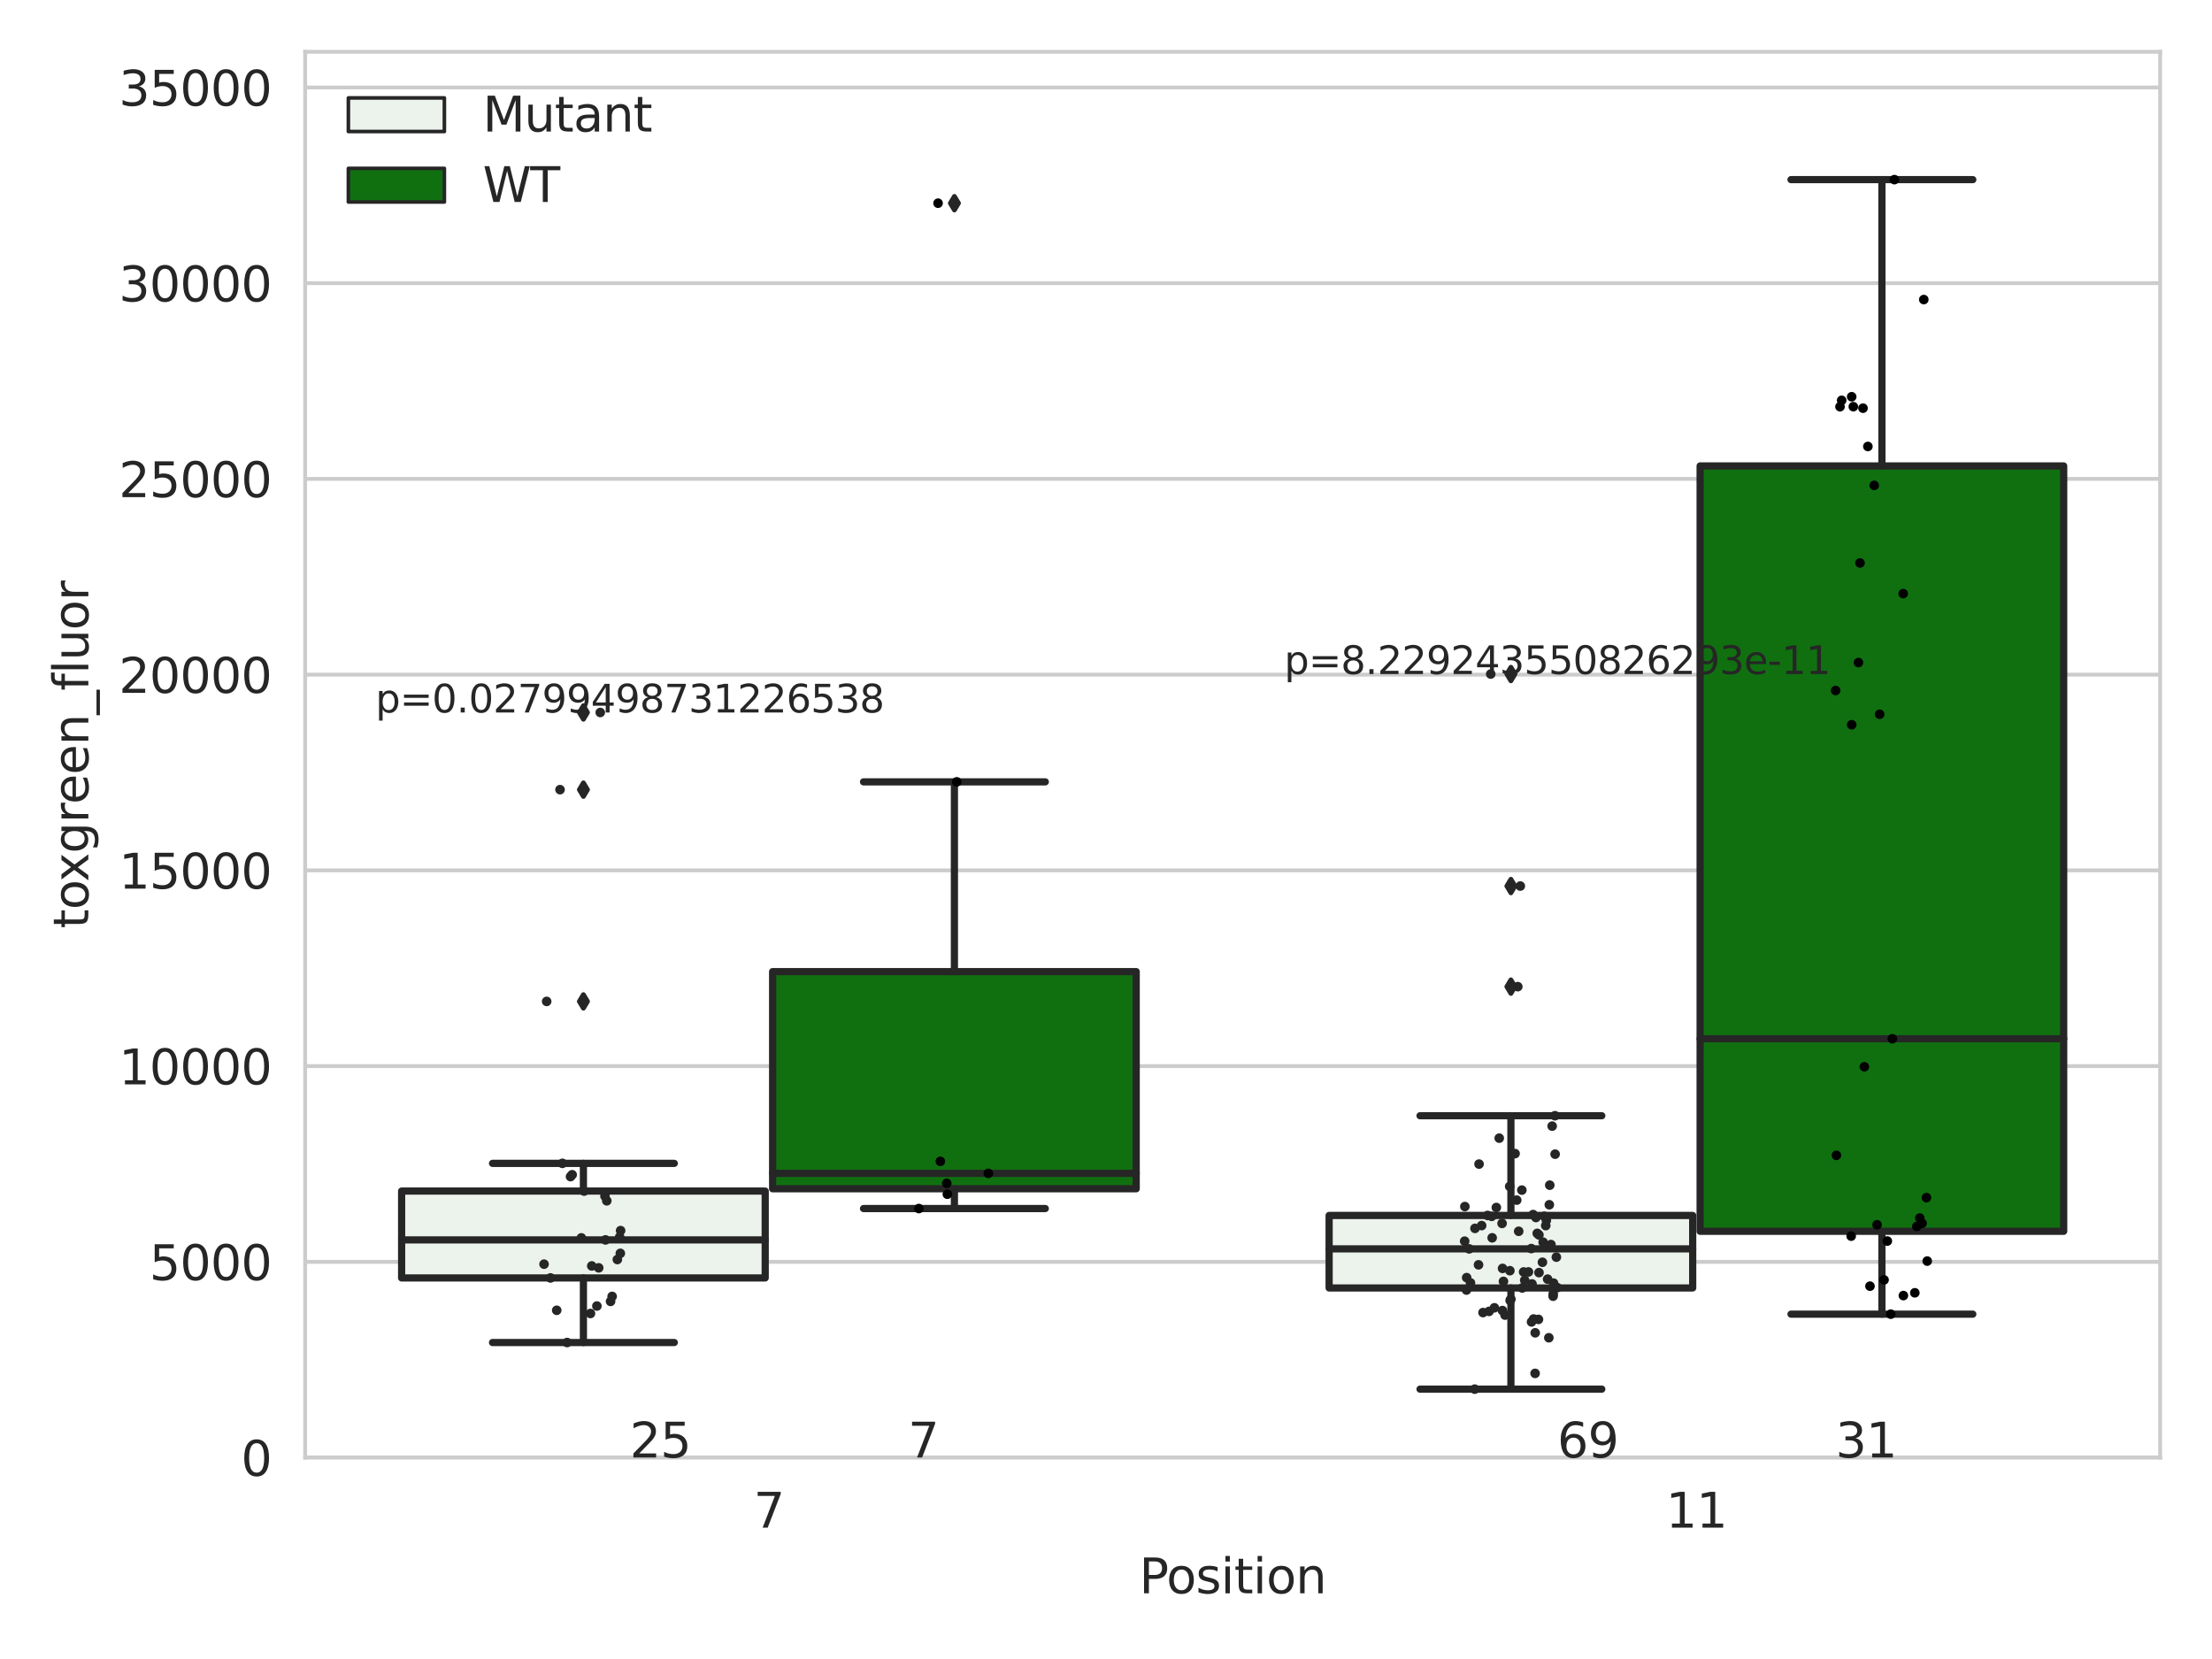 <?xml version="1.0" encoding="utf-8" standalone="no"?>
<!DOCTYPE svg PUBLIC "-//W3C//DTD SVG 1.1//EN"
  "http://www.w3.org/Graphics/SVG/1.1/DTD/svg11.dtd">
<svg xmlns:xlink="http://www.w3.org/1999/xlink" width="460.8pt" height="345.6pt" viewBox="0 0 460.8 345.6" xmlns="http://www.w3.org/2000/svg" version="1.1">
 <defs>
  <style type="text/css">*{stroke-linejoin: round; stroke-linecap: butt}</style>
 </defs>
 <g id="figure_1">
  <g id="patch_1">
   <path d="M 0 345.6 
L 460.8 345.6 
L 460.8 0 
L 0 0 
z
" style="fill: #ffffff"/>
  </g>
  <g id="axes_1">
   <g id="patch_2">
    <path d="M 63.571 303.64 
L 450 303.64 
L 450 10.8 
L 63.571 10.8 
z
" style="fill: #ffffff"/>
   </g>
   <g id="matplotlib.axis_1">
    <g id="xtick_1">
     <g id="text_1">
      <!-- 7 -->
      <g style="fill: #262626" transform="translate(156.997 318.238)scale(0.1 -0.1)">
       <defs>
        <path id="DejaVuSans-37" d="M 525 4666 
L 3525 4666 
L 3525 4397 
L 1831 0 
L 1172 0 
L 2766 4134 
L 525 4134 
L 525 4666 
z
" transform="scale(0.016)"/>
       </defs>
       <use xlink:href="#DejaVuSans-37"/>
      </g>
     </g>
    </g>
    <g id="xtick_2">
     <g id="text_2">
      <!-- 11 -->
      <g style="fill: #262626" transform="translate(347.03 318.238)scale(0.1 -0.1)">
       <defs>
        <path id="DejaVuSans-31" d="M 794 531 
L 1825 531 
L 1825 4091 
L 703 3866 
L 703 4441 
L 1819 4666 
L 2450 4666 
L 2450 531 
L 3481 531 
L 3481 0 
L 794 0 
L 794 531 
z
" transform="scale(0.016)"/>
       </defs>
       <use xlink:href="#DejaVuSans-31"/>
       <use xlink:href="#DejaVuSans-31" x="63.623"/>
      </g>
     </g>
    </g>
    <g id="text_3">
     <!-- Position -->
     <g style="fill: #262626" transform="translate(237.322 331.917)scale(0.1 -0.1)">
      <defs>
       <path id="DejaVuSans-50" d="M 1259 4147 
L 1259 2394 
L 2053 2394 
Q 2494 2394 2734 2622 
Q 2975 2850 2975 3272 
Q 2975 3691 2734 3919 
Q 2494 4147 2053 4147 
L 1259 4147 
z
M 628 4666 
L 2053 4666 
Q 2838 4666 3239 4311 
Q 3641 3956 3641 3272 
Q 3641 2581 3239 2228 
Q 2838 1875 2053 1875 
L 1259 1875 
L 1259 0 
L 628 0 
L 628 4666 
z
" transform="scale(0.016)"/>
       <path id="DejaVuSans-6f" d="M 1959 3097 
Q 1497 3097 1228 2736 
Q 959 2375 959 1747 
Q 959 1119 1226 758 
Q 1494 397 1959 397 
Q 2419 397 2687 759 
Q 2956 1122 2956 1747 
Q 2956 2369 2687 2733 
Q 2419 3097 1959 3097 
z
M 1959 3584 
Q 2709 3584 3137 3096 
Q 3566 2609 3566 1747 
Q 3566 888 3137 398 
Q 2709 -91 1959 -91 
Q 1206 -91 779 398 
Q 353 888 353 1747 
Q 353 2609 779 3096 
Q 1206 3584 1959 3584 
z
" transform="scale(0.016)"/>
       <path id="DejaVuSans-73" d="M 2834 3397 
L 2834 2853 
Q 2591 2978 2328 3040 
Q 2066 3103 1784 3103 
Q 1356 3103 1142 2972 
Q 928 2841 928 2578 
Q 928 2378 1081 2264 
Q 1234 2150 1697 2047 
L 1894 2003 
Q 2506 1872 2764 1633 
Q 3022 1394 3022 966 
Q 3022 478 2636 193 
Q 2250 -91 1575 -91 
Q 1294 -91 989 -36 
Q 684 19 347 128 
L 347 722 
Q 666 556 975 473 
Q 1284 391 1588 391 
Q 1994 391 2212 530 
Q 2431 669 2431 922 
Q 2431 1156 2273 1281 
Q 2116 1406 1581 1522 
L 1381 1569 
Q 847 1681 609 1914 
Q 372 2147 372 2553 
Q 372 3047 722 3315 
Q 1072 3584 1716 3584 
Q 2034 3584 2315 3537 
Q 2597 3491 2834 3397 
z
" transform="scale(0.016)"/>
       <path id="DejaVuSans-69" d="M 603 3500 
L 1178 3500 
L 1178 0 
L 603 0 
L 603 3500 
z
M 603 4863 
L 1178 4863 
L 1178 4134 
L 603 4134 
L 603 4863 
z
" transform="scale(0.016)"/>
       <path id="DejaVuSans-74" d="M 1172 4494 
L 1172 3500 
L 2356 3500 
L 2356 3053 
L 1172 3053 
L 1172 1153 
Q 1172 725 1289 603 
Q 1406 481 1766 481 
L 2356 481 
L 2356 0 
L 1766 0 
Q 1100 0 847 248 
Q 594 497 594 1153 
L 594 3053 
L 172 3053 
L 172 3500 
L 594 3500 
L 594 4494 
L 1172 4494 
z
" transform="scale(0.016)"/>
       <path id="DejaVuSans-6e" d="M 3513 2113 
L 3513 0 
L 2938 0 
L 2938 2094 
Q 2938 2591 2744 2837 
Q 2550 3084 2163 3084 
Q 1697 3084 1428 2787 
Q 1159 2491 1159 1978 
L 1159 0 
L 581 0 
L 581 3500 
L 1159 3500 
L 1159 2956 
Q 1366 3272 1645 3428 
Q 1925 3584 2291 3584 
Q 2894 3584 3203 3211 
Q 3513 2838 3513 2113 
z
" transform="scale(0.016)"/>
      </defs>
      <use xlink:href="#DejaVuSans-50"/>
      <use xlink:href="#DejaVuSans-6f" x="56.678"/>
      <use xlink:href="#DejaVuSans-73" x="117.859"/>
      <use xlink:href="#DejaVuSans-69" x="169.959"/>
      <use xlink:href="#DejaVuSans-74" x="197.742"/>
      <use xlink:href="#DejaVuSans-69" x="236.951"/>
      <use xlink:href="#DejaVuSans-6f" x="264.734"/>
      <use xlink:href="#DejaVuSans-6e" x="325.916"/>
     </g>
    </g>
   </g>
   <g id="matplotlib.axis_2">
    <g id="ytick_1">
     <g id="line2d_1">
      <path d="M 63.571 303.64 
L 450 303.64 
" clip-path="url(#p597a352fc6)" style="fill: none; stroke: #cccccc; stroke-width: 0.8; stroke-linecap: round"/>
     </g>
     <g id="text_4">
      <!-- 0 -->
      <g style="fill: #262626" transform="translate(50.209 307.439)scale(0.1 -0.1)">
       <defs>
        <path id="DejaVuSans-30" d="M 2034 4250 
Q 1547 4250 1301 3770 
Q 1056 3291 1056 2328 
Q 1056 1369 1301 889 
Q 1547 409 2034 409 
Q 2525 409 2770 889 
Q 3016 1369 3016 2328 
Q 3016 3291 2770 3770 
Q 2525 4250 2034 4250 
z
M 2034 4750 
Q 2819 4750 3233 4129 
Q 3647 3509 3647 2328 
Q 3647 1150 3233 529 
Q 2819 -91 2034 -91 
Q 1250 -91 836 529 
Q 422 1150 422 2328 
Q 422 3509 836 4129 
Q 1250 4750 2034 4750 
z
" transform="scale(0.016)"/>
       </defs>
       <use xlink:href="#DejaVuSans-30"/>
      </g>
     </g>
    </g>
    <g id="ytick_2">
     <g id="line2d_2">
      <path d="M 63.571 262.865 
L 450 262.865 
" clip-path="url(#p597a352fc6)" style="fill: none; stroke: #cccccc; stroke-width: 0.8; stroke-linecap: round"/>
     </g>
     <g id="text_5">
      <!-- 5000 -->
      <g style="fill: #262626" transform="translate(31.121 266.664)scale(0.1 -0.1)">
       <defs>
        <path id="DejaVuSans-35" d="M 691 4666 
L 3169 4666 
L 3169 4134 
L 1269 4134 
L 1269 2991 
Q 1406 3038 1543 3061 
Q 1681 3084 1819 3084 
Q 2600 3084 3056 2656 
Q 3513 2228 3513 1497 
Q 3513 744 3044 326 
Q 2575 -91 1722 -91 
Q 1428 -91 1123 -41 
Q 819 9 494 109 
L 494 744 
Q 775 591 1075 516 
Q 1375 441 1709 441 
Q 2250 441 2565 725 
Q 2881 1009 2881 1497 
Q 2881 1984 2565 2268 
Q 2250 2553 1709 2553 
Q 1456 2553 1204 2497 
Q 953 2441 691 2322 
L 691 4666 
z
" transform="scale(0.016)"/>
       </defs>
       <use xlink:href="#DejaVuSans-35"/>
       <use xlink:href="#DejaVuSans-30" x="63.623"/>
       <use xlink:href="#DejaVuSans-30" x="127.246"/>
       <use xlink:href="#DejaVuSans-30" x="190.869"/>
      </g>
     </g>
    </g>
    <g id="ytick_3">
     <g id="line2d_3">
      <path d="M 63.571 222.09 
L 450 222.09 
" clip-path="url(#p597a352fc6)" style="fill: none; stroke: #cccccc; stroke-width: 0.8; stroke-linecap: round"/>
     </g>
     <g id="text_6">
      <!-- 10000 -->
      <g style="fill: #262626" transform="translate(24.759 225.889)scale(0.1 -0.1)">
       <use xlink:href="#DejaVuSans-31"/>
       <use xlink:href="#DejaVuSans-30" x="63.623"/>
       <use xlink:href="#DejaVuSans-30" x="127.246"/>
       <use xlink:href="#DejaVuSans-30" x="190.869"/>
       <use xlink:href="#DejaVuSans-30" x="254.492"/>
      </g>
     </g>
    </g>
    <g id="ytick_4">
     <g id="line2d_4">
      <path d="M 63.571 181.315 
L 450 181.315 
" clip-path="url(#p597a352fc6)" style="fill: none; stroke: #cccccc; stroke-width: 0.8; stroke-linecap: round"/>
     </g>
     <g id="text_7">
      <!-- 15000 -->
      <g style="fill: #262626" transform="translate(24.759 185.114)scale(0.1 -0.1)">
       <use xlink:href="#DejaVuSans-31"/>
       <use xlink:href="#DejaVuSans-35" x="63.623"/>
       <use xlink:href="#DejaVuSans-30" x="127.246"/>
       <use xlink:href="#DejaVuSans-30" x="190.869"/>
       <use xlink:href="#DejaVuSans-30" x="254.492"/>
      </g>
     </g>
    </g>
    <g id="ytick_5">
     <g id="line2d_5">
      <path d="M 63.571 140.539 
L 450 140.539 
" clip-path="url(#p597a352fc6)" style="fill: none; stroke: #cccccc; stroke-width: 0.8; stroke-linecap: round"/>
     </g>
     <g id="text_8">
      <!-- 20000 -->
      <g style="fill: #262626" transform="translate(24.759 144.339)scale(0.1 -0.1)">
       <defs>
        <path id="DejaVuSans-32" d="M 1228 531 
L 3431 531 
L 3431 0 
L 469 0 
L 469 531 
Q 828 903 1448 1529 
Q 2069 2156 2228 2338 
Q 2531 2678 2651 2914 
Q 2772 3150 2772 3378 
Q 2772 3750 2511 3984 
Q 2250 4219 1831 4219 
Q 1534 4219 1204 4116 
Q 875 4013 500 3803 
L 500 4441 
Q 881 4594 1212 4672 
Q 1544 4750 1819 4750 
Q 2544 4750 2975 4387 
Q 3406 4025 3406 3419 
Q 3406 3131 3298 2873 
Q 3191 2616 2906 2266 
Q 2828 2175 2409 1742 
Q 1991 1309 1228 531 
z
" transform="scale(0.016)"/>
       </defs>
       <use xlink:href="#DejaVuSans-32"/>
       <use xlink:href="#DejaVuSans-30" x="63.623"/>
       <use xlink:href="#DejaVuSans-30" x="127.246"/>
       <use xlink:href="#DejaVuSans-30" x="190.869"/>
       <use xlink:href="#DejaVuSans-30" x="254.492"/>
      </g>
     </g>
    </g>
    <g id="ytick_6">
     <g id="line2d_6">
      <path d="M 63.571 99.764 
L 450 99.764 
" clip-path="url(#p597a352fc6)" style="fill: none; stroke: #cccccc; stroke-width: 0.8; stroke-linecap: round"/>
     </g>
     <g id="text_9">
      <!-- 25000 -->
      <g style="fill: #262626" transform="translate(24.759 103.564)scale(0.1 -0.1)">
       <use xlink:href="#DejaVuSans-32"/>
       <use xlink:href="#DejaVuSans-35" x="63.623"/>
       <use xlink:href="#DejaVuSans-30" x="127.246"/>
       <use xlink:href="#DejaVuSans-30" x="190.869"/>
       <use xlink:href="#DejaVuSans-30" x="254.492"/>
      </g>
     </g>
    </g>
    <g id="ytick_7">
     <g id="line2d_7">
      <path d="M 63.571 58.989 
L 450 58.989 
" clip-path="url(#p597a352fc6)" style="fill: none; stroke: #cccccc; stroke-width: 0.8; stroke-linecap: round"/>
     </g>
     <g id="text_10">
      <!-- 30000 -->
      <g style="fill: #262626" transform="translate(24.759 62.788)scale(0.1 -0.1)">
       <defs>
        <path id="DejaVuSans-33" d="M 2597 2516 
Q 3050 2419 3304 2112 
Q 3559 1806 3559 1356 
Q 3559 666 3084 287 
Q 2609 -91 1734 -91 
Q 1441 -91 1130 -33 
Q 819 25 488 141 
L 488 750 
Q 750 597 1062 519 
Q 1375 441 1716 441 
Q 2309 441 2620 675 
Q 2931 909 2931 1356 
Q 2931 1769 2642 2001 
Q 2353 2234 1838 2234 
L 1294 2234 
L 1294 2753 
L 1863 2753 
Q 2328 2753 2575 2939 
Q 2822 3125 2822 3475 
Q 2822 3834 2567 4026 
Q 2313 4219 1838 4219 
Q 1578 4219 1281 4162 
Q 984 4106 628 3988 
L 628 4550 
Q 988 4650 1302 4700 
Q 1616 4750 1894 4750 
Q 2613 4750 3031 4423 
Q 3450 4097 3450 3541 
Q 3450 3153 3228 2886 
Q 3006 2619 2597 2516 
z
" transform="scale(0.016)"/>
       </defs>
       <use xlink:href="#DejaVuSans-33"/>
       <use xlink:href="#DejaVuSans-30" x="63.623"/>
       <use xlink:href="#DejaVuSans-30" x="127.246"/>
       <use xlink:href="#DejaVuSans-30" x="190.869"/>
       <use xlink:href="#DejaVuSans-30" x="254.492"/>
      </g>
     </g>
    </g>
    <g id="ytick_8">
     <g id="line2d_8">
      <path d="M 63.571 18.214 
L 450 18.214 
" clip-path="url(#p597a352fc6)" style="fill: none; stroke: #cccccc; stroke-width: 0.8; stroke-linecap: round"/>
     </g>
     <g id="text_11">
      <!-- 35000 -->
      <g style="fill: #262626" transform="translate(24.759 22.013)scale(0.1 -0.1)">
       <use xlink:href="#DejaVuSans-33"/>
       <use xlink:href="#DejaVuSans-35" x="63.623"/>
       <use xlink:href="#DejaVuSans-30" x="127.246"/>
       <use xlink:href="#DejaVuSans-30" x="190.869"/>
       <use xlink:href="#DejaVuSans-30" x="254.492"/>
      </g>
     </g>
    </g>
    <g id="text_12">
     <!-- toxgreen_fluor -->
     <g style="fill: #262626" transform="translate(18.401 193.415)rotate(-90)scale(0.1 -0.1)">
      <defs>
       <path id="DejaVuSans-78" d="M 3513 3500 
L 2247 1797 
L 3578 0 
L 2900 0 
L 1881 1375 
L 863 0 
L 184 0 
L 1544 1831 
L 300 3500 
L 978 3500 
L 1906 2253 
L 2834 3500 
L 3513 3500 
z
" transform="scale(0.016)"/>
       <path id="DejaVuSans-67" d="M 2906 1791 
Q 2906 2416 2648 2759 
Q 2391 3103 1925 3103 
Q 1463 3103 1205 2759 
Q 947 2416 947 1791 
Q 947 1169 1205 825 
Q 1463 481 1925 481 
Q 2391 481 2648 825 
Q 2906 1169 2906 1791 
z
M 3481 434 
Q 3481 -459 3084 -895 
Q 2688 -1331 1869 -1331 
Q 1566 -1331 1297 -1286 
Q 1028 -1241 775 -1147 
L 775 -588 
Q 1028 -725 1275 -790 
Q 1522 -856 1778 -856 
Q 2344 -856 2625 -561 
Q 2906 -266 2906 331 
L 2906 616 
Q 2728 306 2450 153 
Q 2172 0 1784 0 
Q 1141 0 747 490 
Q 353 981 353 1791 
Q 353 2603 747 3093 
Q 1141 3584 1784 3584 
Q 2172 3584 2450 3431 
Q 2728 3278 2906 2969 
L 2906 3500 
L 3481 3500 
L 3481 434 
z
" transform="scale(0.016)"/>
       <path id="DejaVuSans-72" d="M 2631 2963 
Q 2534 3019 2420 3045 
Q 2306 3072 2169 3072 
Q 1681 3072 1420 2755 
Q 1159 2438 1159 1844 
L 1159 0 
L 581 0 
L 581 3500 
L 1159 3500 
L 1159 2956 
Q 1341 3275 1631 3429 
Q 1922 3584 2338 3584 
Q 2397 3584 2469 3576 
Q 2541 3569 2628 3553 
L 2631 2963 
z
" transform="scale(0.016)"/>
       <path id="DejaVuSans-65" d="M 3597 1894 
L 3597 1613 
L 953 1613 
Q 991 1019 1311 708 
Q 1631 397 2203 397 
Q 2534 397 2845 478 
Q 3156 559 3463 722 
L 3463 178 
Q 3153 47 2828 -22 
Q 2503 -91 2169 -91 
Q 1331 -91 842 396 
Q 353 884 353 1716 
Q 353 2575 817 3079 
Q 1281 3584 2069 3584 
Q 2775 3584 3186 3129 
Q 3597 2675 3597 1894 
z
M 3022 2063 
Q 3016 2534 2758 2815 
Q 2500 3097 2075 3097 
Q 1594 3097 1305 2825 
Q 1016 2553 972 2059 
L 3022 2063 
z
" transform="scale(0.016)"/>
       <path id="DejaVuSans-5f" d="M 3263 -1063 
L 3263 -1509 
L -63 -1509 
L -63 -1063 
L 3263 -1063 
z
" transform="scale(0.016)"/>
       <path id="DejaVuSans-66" d="M 2375 4863 
L 2375 4384 
L 1825 4384 
Q 1516 4384 1395 4259 
Q 1275 4134 1275 3809 
L 1275 3500 
L 2222 3500 
L 2222 3053 
L 1275 3053 
L 1275 0 
L 697 0 
L 697 3053 
L 147 3053 
L 147 3500 
L 697 3500 
L 697 3744 
Q 697 4328 969 4595 
Q 1241 4863 1831 4863 
L 2375 4863 
z
" transform="scale(0.016)"/>
       <path id="DejaVuSans-6c" d="M 603 4863 
L 1178 4863 
L 1178 0 
L 603 0 
L 603 4863 
z
" transform="scale(0.016)"/>
       <path id="DejaVuSans-75" d="M 544 1381 
L 544 3500 
L 1119 3500 
L 1119 1403 
Q 1119 906 1312 657 
Q 1506 409 1894 409 
Q 2359 409 2629 706 
Q 2900 1003 2900 1516 
L 2900 3500 
L 3475 3500 
L 3475 0 
L 2900 0 
L 2900 538 
Q 2691 219 2414 64 
Q 2138 -91 1772 -91 
Q 1169 -91 856 284 
Q 544 659 544 1381 
z
M 1991 3584 
L 1991 3584 
z
" transform="scale(0.016)"/>
      </defs>
      <use xlink:href="#DejaVuSans-74"/>
      <use xlink:href="#DejaVuSans-6f" x="39.209"/>
      <use xlink:href="#DejaVuSans-78" x="97.266"/>
      <use xlink:href="#DejaVuSans-67" x="156.445"/>
      <use xlink:href="#DejaVuSans-72" x="219.922"/>
      <use xlink:href="#DejaVuSans-65" x="258.785"/>
      <use xlink:href="#DejaVuSans-65" x="320.309"/>
      <use xlink:href="#DejaVuSans-6e" x="381.832"/>
      <use xlink:href="#DejaVuSans-5f" x="445.211"/>
      <use xlink:href="#DejaVuSans-66" x="495.211"/>
      <use xlink:href="#DejaVuSans-6c" x="530.416"/>
      <use xlink:href="#DejaVuSans-75" x="558.199"/>
      <use xlink:href="#DejaVuSans-6f" x="621.578"/>
      <use xlink:href="#DejaVuSans-72" x="682.76"/>
     </g>
    </g>
   </g>
   <g id="patch_3">
    <path d="M 83.666 266.217 
L 159.406 266.217 
L 159.406 248.123 
L 83.666 248.123 
L 83.666 266.217 
z
" clip-path="url(#p597a352fc6)" style="fill: #ecf2ec; stroke: #262626; stroke-width: 1.5; stroke-linejoin: miter"/>
   </g>
   <g id="patch_4">
    <path d="M 160.951 247.64 
L 236.691 247.64 
L 236.691 202.403 
L 160.951 202.403 
L 160.951 247.64 
z
" clip-path="url(#p597a352fc6)" style="fill: #107010; stroke: #262626; stroke-width: 1.5; stroke-linejoin: miter"/>
   </g>
   <g id="patch_5">
    <path d="M 276.88 268.304 
L 352.62 268.304 
L 352.62 253.2 
L 276.88 253.2 
L 276.88 268.304 
z
" clip-path="url(#p597a352fc6)" style="fill: #ecf2ec; stroke: #262626; stroke-width: 1.5; stroke-linejoin: miter"/>
   </g>
   <g id="patch_6">
    <path d="M 354.166 256.5 
L 429.906 256.5 
L 429.906 97.065 
L 354.166 97.065 
L 354.166 256.5 
z
" clip-path="url(#p597a352fc6)" style="fill: #107010; stroke: #262626; stroke-width: 1.5; stroke-linejoin: miter"/>
   </g>
   <g id="patch_7">
    <path d="M 160.178 303.64 
L 160.178 303.64 
L 160.178 303.64 
L 160.178 303.64 
z
" clip-path="url(#p597a352fc6)" style="fill: #ecf2ec; stroke: #262626; stroke-width: 0.75; stroke-linejoin: miter"/>
   </g>
   <g id="patch_8">
    <path d="M 160.178 303.64 
L 160.178 303.64 
L 160.178 303.64 
L 160.178 303.64 
z
" clip-path="url(#p597a352fc6)" style="fill: #107010; stroke: #262626; stroke-width: 0.75; stroke-linejoin: miter"/>
   </g>
   <g id="PathCollection_1"/>
   <g id="PathCollection_2"/>
   <g id="line2d_9">
    <path d="M 121.536 266.217 
L 121.536 279.671 
" clip-path="url(#p597a352fc6)" style="fill: none; stroke: #262626; stroke-width: 1.5; stroke-linecap: round"/>
   </g>
   <g id="line2d_10">
    <path d="M 121.536 248.123 
L 121.536 242.35 
" clip-path="url(#p597a352fc6)" style="fill: none; stroke: #262626; stroke-width: 1.5; stroke-linecap: round"/>
   </g>
   <g id="line2d_11">
    <path d="M 102.601 279.671 
L 140.471 279.671 
" clip-path="url(#p597a352fc6)" style="fill: none; stroke: #262626; stroke-width: 1.5; stroke-linecap: round"/>
   </g>
   <g id="line2d_12">
    <path d="M 102.601 242.35 
L 140.471 242.35 
" clip-path="url(#p597a352fc6)" style="fill: none; stroke: #262626; stroke-width: 1.5; stroke-linecap: round"/>
   </g>
   <g id="line2d_13">
    <defs>
     <path id="mc686aaf1de" d="M -0 1.414 
L 0.849 0 
L 0 -1.414 
L -0.849 -0 
z
" style="stroke: #262626; stroke-linejoin: miter"/>
    </defs>
    <g clip-path="url(#p597a352fc6)">
     <use xlink:href="#mc686aaf1de" x="121.536" y="148.423" style="fill: #262626; stroke: #262626; stroke-linejoin: miter"/>
     <use xlink:href="#mc686aaf1de" x="121.536" y="208.613" style="fill: #262626; stroke: #262626; stroke-linejoin: miter"/>
     <use xlink:href="#mc686aaf1de" x="121.536" y="164.5" style="fill: #262626; stroke: #262626; stroke-linejoin: miter"/>
    </g>
   </g>
   <g id="line2d_14">
    <path d="M 198.821 247.64 
L 198.821 251.763 
" clip-path="url(#p597a352fc6)" style="fill: none; stroke: #262626; stroke-width: 1.5; stroke-linecap: round"/>
   </g>
   <g id="line2d_15">
    <path d="M 198.821 202.403 
L 198.821 162.876 
" clip-path="url(#p597a352fc6)" style="fill: none; stroke: #262626; stroke-width: 1.5; stroke-linecap: round"/>
   </g>
   <g id="line2d_16">
    <path d="M 179.886 251.763 
L 217.756 251.763 
" clip-path="url(#p597a352fc6)" style="fill: none; stroke: #262626; stroke-width: 1.5; stroke-linecap: round"/>
   </g>
   <g id="line2d_17">
    <path d="M 179.886 162.876 
L 217.756 162.876 
" clip-path="url(#p597a352fc6)" style="fill: none; stroke: #262626; stroke-width: 1.5; stroke-linecap: round"/>
   </g>
   <g id="line2d_18">
    <g clip-path="url(#p597a352fc6)">
     <use xlink:href="#mc686aaf1de" x="198.821" y="42.329" style="fill: #262626; stroke: #262626; stroke-linejoin: miter"/>
    </g>
   </g>
   <g id="line2d_19">
    <path d="M 314.75 268.304 
L 314.75 289.383 
" clip-path="url(#p597a352fc6)" style="fill: none; stroke: #262626; stroke-width: 1.5; stroke-linecap: round"/>
   </g>
   <g id="line2d_20">
    <path d="M 314.75 253.2 
L 314.75 232.428 
" clip-path="url(#p597a352fc6)" style="fill: none; stroke: #262626; stroke-width: 1.5; stroke-linecap: round"/>
   </g>
   <g id="line2d_21">
    <path d="M 295.815 289.383 
L 333.685 289.383 
" clip-path="url(#p597a352fc6)" style="fill: none; stroke: #262626; stroke-width: 1.5; stroke-linecap: round"/>
   </g>
   <g id="line2d_22">
    <path d="M 295.815 232.428 
L 333.685 232.428 
" clip-path="url(#p597a352fc6)" style="fill: none; stroke: #262626; stroke-width: 1.5; stroke-linecap: round"/>
   </g>
   <g id="line2d_23">
    <g clip-path="url(#p597a352fc6)">
     <use xlink:href="#mc686aaf1de" x="314.75" y="205.536" style="fill: #262626; stroke: #262626; stroke-linejoin: miter"/>
     <use xlink:href="#mc686aaf1de" x="314.75" y="140.414" style="fill: #262626; stroke: #262626; stroke-linejoin: miter"/>
     <use xlink:href="#mc686aaf1de" x="314.75" y="184.581" style="fill: #262626; stroke: #262626; stroke-linejoin: miter"/>
    </g>
   </g>
   <g id="line2d_24">
    <path d="M 392.036 256.5 
L 392.036 273.762 
" clip-path="url(#p597a352fc6)" style="fill: none; stroke: #262626; stroke-width: 1.5; stroke-linecap: round"/>
   </g>
   <g id="line2d_25">
    <path d="M 392.036 97.065 
L 392.036 37.422 
" clip-path="url(#p597a352fc6)" style="fill: none; stroke: #262626; stroke-width: 1.5; stroke-linecap: round"/>
   </g>
   <g id="line2d_26">
    <path d="M 373.101 273.762 
L 410.971 273.762 
" clip-path="url(#p597a352fc6)" style="fill: none; stroke: #262626; stroke-width: 1.5; stroke-linecap: round"/>
   </g>
   <g id="line2d_27">
    <path d="M 373.101 37.422 
L 410.971 37.422 
" clip-path="url(#p597a352fc6)" style="fill: none; stroke: #262626; stroke-width: 1.5; stroke-linecap: round"/>
   </g>
   <g id="line2d_28"/>
   <g id="line2d_29">
    <path d="M 83.666 258.292 
L 159.406 258.292 
" clip-path="url(#p597a352fc6)" style="fill: none; stroke: #262626; stroke-width: 1.5; stroke-linecap: round"/>
   </g>
   <g id="line2d_30">
    <path d="M 160.951 244.435 
L 236.691 244.435 
" clip-path="url(#p597a352fc6)" style="fill: none; stroke: #262626; stroke-width: 1.5; stroke-linecap: round"/>
   </g>
   <g id="line2d_31">
    <path d="M 276.88 260.163 
L 352.62 260.163 
" clip-path="url(#p597a352fc6)" style="fill: none; stroke: #262626; stroke-width: 1.5; stroke-linecap: round"/>
   </g>
   <g id="line2d_32">
    <path d="M 354.166 216.391 
L 429.906 216.391 
" clip-path="url(#p597a352fc6)" style="fill: none; stroke: #262626; stroke-width: 1.5; stroke-linecap: round"/>
   </g>
   <g id="patch_9">
    <path d="M 63.571 303.64 
L 63.571 10.8 
" style="fill: none; stroke: #cccccc; stroke-width: 0.8; stroke-linejoin: miter; stroke-linecap: square"/>
   </g>
   <g id="patch_10">
    <path d="M 450 303.64 
L 450 10.8 
" style="fill: none; stroke: #cccccc; stroke-width: 0.8; stroke-linejoin: miter; stroke-linecap: square"/>
   </g>
   <g id="patch_11">
    <path d="M 63.571 303.64 
L 450 303.64 
" style="fill: none; stroke: #cccccc; stroke-width: 0.8; stroke-linejoin: miter; stroke-linecap: square"/>
   </g>
   <g id="patch_12">
    <path d="M 63.571 10.8 
L 450 10.8 
" style="fill: none; stroke: #cccccc; stroke-width: 0.8; stroke-linejoin: miter; stroke-linecap: square"/>
   </g>
   <g id="PathCollection_3">
    <defs>
     <path id="C0_0_ce944bd9e3" d="M 0 1 
C 0.265 1 0.52 0.895 0.707 0.707 
C 0.895 0.52 1 0.265 1 -0 
C 1 -0.265 0.895 -0.52 0.707 -0.707 
C 0.52 -0.895 0.265 -1 0 -1 
C -0.265 -1 -0.52 -0.895 -0.707 -0.707 
C -0.895 -0.52 -1 -0.265 -1 0 
C -1 0.265 -0.895 0.52 -0.707 0.707 
C -0.52 0.895 -0.265 1 0 1 
z
"/>
    </defs>
    <g clip-path="url(#p597a352fc6)">
     <use xlink:href="#C0_0_ce944bd9e3" x="121.679" y="248.123" style="fill: #262626"/>
    </g>
    <g clip-path="url(#p597a352fc6)">
     <use xlink:href="#C0_0_ce944bd9e3" x="114.676" y="266.217" style="fill: #262626"/>
    </g>
    <g clip-path="url(#p597a352fc6)">
     <use xlink:href="#C0_0_ce944bd9e3" x="125.047" y="148.423" style="fill: #262626"/>
    </g>
    <g clip-path="url(#p597a352fc6)">
     <use xlink:href="#C0_0_ce944bd9e3" x="127.521" y="270.068" style="fill: #262626"/>
    </g>
    <g clip-path="url(#p597a352fc6)">
     <use xlink:href="#C0_0_ce944bd9e3" x="128.608" y="262.381" style="fill: #262626"/>
    </g>
    <g clip-path="url(#p597a352fc6)">
     <use xlink:href="#C0_0_ce944bd9e3" x="124.342" y="272.071" style="fill: #262626"/>
    </g>
    <g clip-path="url(#p597a352fc6)">
     <use xlink:href="#C0_0_ce944bd9e3" x="113.88" y="208.613" style="fill: #262626"/>
    </g>
    <g clip-path="url(#p597a352fc6)">
     <use xlink:href="#C0_0_ce944bd9e3" x="127.193" y="271.105" style="fill: #262626"/>
    </g>
    <g clip-path="url(#p597a352fc6)">
     <use xlink:href="#C0_0_ce944bd9e3" x="123.005" y="273.623" style="fill: #262626"/>
    </g>
    <g clip-path="url(#p597a352fc6)">
     <use xlink:href="#C0_0_ce944bd9e3" x="116.664" y="164.5" style="fill: #262626"/>
    </g>
    <g clip-path="url(#p597a352fc6)">
     <use xlink:href="#C0_0_ce944bd9e3" x="129.284" y="256.358" style="fill: #262626"/>
    </g>
    <g clip-path="url(#p597a352fc6)">
     <use xlink:href="#C0_0_ce944bd9e3" x="129.094" y="257.693" style="fill: #262626"/>
    </g>
    <g clip-path="url(#p597a352fc6)">
     <use xlink:href="#C0_0_ce944bd9e3" x="121.11" y="257.872" style="fill: #262626"/>
    </g>
    <g clip-path="url(#p597a352fc6)">
     <use xlink:href="#C0_0_ce944bd9e3" x="126.401" y="250.15" style="fill: #262626"/>
    </g>
    <g clip-path="url(#p597a352fc6)">
     <use xlink:href="#C0_0_ce944bd9e3" x="118.136" y="279.671" style="fill: #262626"/>
    </g>
    <g clip-path="url(#p597a352fc6)">
     <use xlink:href="#C0_0_ce944bd9e3" x="119.191" y="244.721" style="fill: #262626"/>
    </g>
    <g clip-path="url(#p597a352fc6)">
     <use xlink:href="#C0_0_ce944bd9e3" x="115.975" y="272.958" style="fill: #262626"/>
    </g>
    <g clip-path="url(#p597a352fc6)">
     <use xlink:href="#C0_0_ce944bd9e3" x="118.853" y="245.109" style="fill: #262626"/>
    </g>
    <g clip-path="url(#p597a352fc6)">
     <use xlink:href="#C0_0_ce944bd9e3" x="117.161" y="242.35" style="fill: #262626"/>
    </g>
    <g clip-path="url(#p597a352fc6)">
     <use xlink:href="#C0_0_ce944bd9e3" x="124.719" y="264.115" style="fill: #262626"/>
    </g>
    <g clip-path="url(#p597a352fc6)">
     <use xlink:href="#C0_0_ce944bd9e3" x="126.026" y="249.179" style="fill: #262626"/>
    </g>
    <g clip-path="url(#p597a352fc6)">
     <use xlink:href="#C0_0_ce944bd9e3" x="129.224" y="261.095" style="fill: #262626"/>
    </g>
    <g clip-path="url(#p597a352fc6)">
     <use xlink:href="#C0_0_ce944bd9e3" x="126.133" y="258.292" style="fill: #262626"/>
    </g>
    <g clip-path="url(#p597a352fc6)">
     <use xlink:href="#C0_0_ce944bd9e3" x="113.337" y="263.348" style="fill: #262626"/>
    </g>
    <g clip-path="url(#p597a352fc6)">
     <use xlink:href="#C0_0_ce944bd9e3" x="123.278" y="263.718" style="fill: #262626"/>
    </g>
   </g>
   <g id="PathCollection_4">
    <defs>
     <path id="C1_0_ee9cf50595" d="M 0 1 
C 0.265 1 0.52 0.895 0.707 0.707 
C 0.895 0.52 1 0.265 1 -0 
C 1 -0.265 0.895 -0.52 0.707 -0.707 
C 0.52 -0.895 0.265 -1 0 -1 
C -0.265 -1 -0.52 -0.895 -0.707 -0.707 
C -0.895 -0.52 -1 -0.265 -1 0 
C -1 0.265 -0.895 0.52 -0.707 0.707 
C -0.52 0.895 -0.265 1 0 1 
z
"/>
    </defs>
    <g clip-path="url(#p597a352fc6)">
     <use xlink:href="#C1_0_ee9cf50595" x="195.888" y="241.93"/>
    </g>
    <g clip-path="url(#p597a352fc6)">
     <use xlink:href="#C1_0_ee9cf50595" x="205.894" y="244.435"/>
    </g>
    <g clip-path="url(#p597a352fc6)">
     <use xlink:href="#C1_0_ee9cf50595" x="195.414" y="42.329"/>
    </g>
    <g clip-path="url(#p597a352fc6)">
     <use xlink:href="#C1_0_ee9cf50595" x="197.228" y="246.505"/>
    </g>
    <g clip-path="url(#p597a352fc6)">
     <use xlink:href="#C1_0_ee9cf50595" x="191.413" y="251.763"/>
    </g>
    <g clip-path="url(#p597a352fc6)">
     <use xlink:href="#C1_0_ee9cf50595" x="199.314" y="162.876"/>
    </g>
    <g clip-path="url(#p597a352fc6)">
     <use xlink:href="#C1_0_ee9cf50595" x="197.352" y="248.776"/>
    </g>
   </g>
   <g id="PathCollection_5">
    <defs>
     <path id="C2_0_dc5eefe190" d="M 0 1 
C 0.265 1 0.52 0.895 0.707 0.707 
C 0.895 0.52 1 0.265 1 -0 
C 1 -0.265 0.895 -0.52 0.707 -0.707 
C 0.52 -0.895 0.265 -1 0 -1 
C -0.265 -1 -0.52 -0.895 -0.707 -0.707 
C -0.895 -0.52 -1 -0.265 -1 0 
C -1 0.265 -0.895 0.52 -0.707 0.707 
C -0.52 0.895 -0.265 1 0 1 
z
"/>
    </defs>
    <g clip-path="url(#p597a352fc6)">
     <use xlink:href="#C2_0_dc5eefe190" x="316.183" y="205.536" style="fill: #262626"/>
    </g>
    <g clip-path="url(#p597a352fc6)">
     <use xlink:href="#C2_0_dc5eefe190" x="322.398" y="266.468" style="fill: #262626"/>
    </g>
    <g clip-path="url(#p597a352fc6)">
     <use xlink:href="#C2_0_dc5eefe190" x="307.268" y="255.894" style="fill: #262626"/>
    </g>
    <g clip-path="url(#p597a352fc6)">
     <use xlink:href="#C2_0_dc5eefe190" x="322.651" y="278.681" style="fill: #262626"/>
    </g>
    <g clip-path="url(#p597a352fc6)">
     <use xlink:href="#C2_0_dc5eefe190" x="310.846" y="257.86" style="fill: #262626"/>
    </g>
    <g clip-path="url(#p597a352fc6)">
     <use xlink:href="#C2_0_dc5eefe190" x="313.011" y="264.231" style="fill: #262626"/>
    </g>
    <g clip-path="url(#p597a352fc6)">
     <use xlink:href="#C2_0_dc5eefe190" x="319.381" y="253.018" style="fill: #262626"/>
    </g>
    <g clip-path="url(#p597a352fc6)">
     <use xlink:href="#C2_0_dc5eefe190" x="305.159" y="251.346" style="fill: #262626"/>
    </g>
    <g clip-path="url(#p597a352fc6)">
     <use xlink:href="#C2_0_dc5eefe190" x="311.713" y="251.547" style="fill: #262626"/>
    </g>
    <g clip-path="url(#p597a352fc6)">
     <use xlink:href="#C2_0_dc5eefe190" x="315.961" y="250.009" style="fill: #262626"/>
    </g>
    <g clip-path="url(#p597a352fc6)">
     <use xlink:href="#C2_0_dc5eefe190" x="310.545" y="140.414" style="fill: #262626"/>
    </g>
    <g clip-path="url(#p597a352fc6)">
     <use xlink:href="#C2_0_dc5eefe190" x="314.587" y="270.903" style="fill: #262626"/>
    </g>
    <g clip-path="url(#p597a352fc6)">
     <use xlink:href="#C2_0_dc5eefe190" x="319.468" y="274.769" style="fill: #262626"/>
    </g>
    <g clip-path="url(#p597a352fc6)">
     <use xlink:href="#C2_0_dc5eefe190" x="323.541" y="270.021" style="fill: #262626"/>
    </g>
    <g clip-path="url(#p597a352fc6)">
     <use xlink:href="#C2_0_dc5eefe190" x="314.5" y="247.147" style="fill: #262626"/>
    </g>
    <g clip-path="url(#p597a352fc6)">
     <use xlink:href="#C2_0_dc5eefe190" x="317.029" y="247.921" style="fill: #262626"/>
    </g>
    <g clip-path="url(#p597a352fc6)">
     <use xlink:href="#C2_0_dc5eefe190" x="323.931" y="232.428" style="fill: #262626"/>
    </g>
    <g clip-path="url(#p597a352fc6)">
     <use xlink:href="#C2_0_dc5eefe190" x="320.585" y="257.248" style="fill: #262626"/>
    </g>
    <g clip-path="url(#p597a352fc6)">
     <use xlink:href="#C2_0_dc5eefe190" x="324.221" y="261.885" style="fill: #262626"/>
    </g>
    <g clip-path="url(#p597a352fc6)">
     <use xlink:href="#C2_0_dc5eefe190" x="306.054" y="260.163" style="fill: #262626"/>
    </g>
    <g clip-path="url(#p597a352fc6)">
     <use xlink:href="#C2_0_dc5eefe190" x="319.812" y="277.65" style="fill: #262626"/>
    </g>
    <g clip-path="url(#p597a352fc6)">
     <use xlink:href="#C2_0_dc5eefe190" x="316.37" y="256.5" style="fill: #262626"/>
    </g>
    <g clip-path="url(#p597a352fc6)">
     <use xlink:href="#C2_0_dc5eefe190" x="319.962" y="253.633" style="fill: #262626"/>
    </g>
    <g clip-path="url(#p597a352fc6)">
     <use xlink:href="#C2_0_dc5eefe190" x="308.938" y="273.432" style="fill: #262626"/>
    </g>
    <g clip-path="url(#p597a352fc6)">
     <use xlink:href="#C2_0_dc5eefe190" x="322.135" y="254.217" style="fill: #262626"/>
    </g>
    <g clip-path="url(#p597a352fc6)">
     <use xlink:href="#C2_0_dc5eefe190" x="319.788" y="286.1" style="fill: #262626"/>
    </g>
    <g clip-path="url(#p597a352fc6)">
     <use xlink:href="#C2_0_dc5eefe190" x="322.751" y="250.973" style="fill: #262626"/>
    </g>
    <g clip-path="url(#p597a352fc6)">
     <use xlink:href="#C2_0_dc5eefe190" x="321.462" y="258.767" style="fill: #262626"/>
    </g>
    <g clip-path="url(#p597a352fc6)">
     <use xlink:href="#C2_0_dc5eefe190" x="315.617" y="240.316" style="fill: #262626"/>
    </g>
    <g clip-path="url(#p597a352fc6)">
     <use xlink:href="#C2_0_dc5eefe190" x="313.528" y="273.959" style="fill: #262626"/>
    </g>
    <g clip-path="url(#p597a352fc6)">
     <use xlink:href="#C2_0_dc5eefe190" x="320.489" y="274.853" style="fill: #262626"/>
    </g>
    <g clip-path="url(#p597a352fc6)">
     <use xlink:href="#C2_0_dc5eefe190" x="319.046" y="275.38" style="fill: #262626"/>
    </g>
    <g clip-path="url(#p597a352fc6)">
     <use xlink:href="#C2_0_dc5eefe190" x="318.41" y="264.968" style="fill: #262626"/>
    </g>
    <g clip-path="url(#p597a352fc6)">
     <use xlink:href="#C2_0_dc5eefe190" x="305.531" y="266.155" style="fill: #262626"/>
    </g>
    <g clip-path="url(#p597a352fc6)">
     <use xlink:href="#C2_0_dc5eefe190" x="310.195" y="273.187" style="fill: #262626"/>
    </g>
    <g clip-path="url(#p597a352fc6)">
     <use xlink:href="#C2_0_dc5eefe190" x="308.005" y="263.488" style="fill: #262626"/>
    </g>
    <g clip-path="url(#p597a352fc6)">
     <use xlink:href="#C2_0_dc5eefe190" x="323.344" y="234.593" style="fill: #262626"/>
    </g>
    <g clip-path="url(#p597a352fc6)">
     <use xlink:href="#C2_0_dc5eefe190" x="308.112" y="242.499" style="fill: #262626"/>
    </g>
    <g clip-path="url(#p597a352fc6)">
     <use xlink:href="#C2_0_dc5eefe190" x="317.108" y="268.304" style="fill: #262626"/>
    </g>
    <g clip-path="url(#p597a352fc6)">
     <use xlink:href="#C2_0_dc5eefe190" x="317.631" y="266.705" style="fill: #262626"/>
    </g>
    <g clip-path="url(#p597a352fc6)">
     <use xlink:href="#C2_0_dc5eefe190" x="318.993" y="260.098" style="fill: #262626"/>
    </g>
    <g clip-path="url(#p597a352fc6)">
     <use xlink:href="#C2_0_dc5eefe190" x="307.216" y="289.383" style="fill: #262626"/>
    </g>
    <g clip-path="url(#p597a352fc6)">
     <use xlink:href="#C2_0_dc5eefe190" x="322.845" y="246.893" style="fill: #262626"/>
    </g>
    <g clip-path="url(#p597a352fc6)">
     <use xlink:href="#C2_0_dc5eefe190" x="305.118" y="258.562" style="fill: #262626"/>
    </g>
    <g clip-path="url(#p597a352fc6)">
     <use xlink:href="#C2_0_dc5eefe190" x="309.89" y="253.2" style="fill: #262626"/>
    </g>
    <g clip-path="url(#p597a352fc6)">
     <use xlink:href="#C2_0_dc5eefe190" x="313.197" y="266.939" style="fill: #262626"/>
    </g>
    <g clip-path="url(#p597a352fc6)">
     <use xlink:href="#C2_0_dc5eefe190" x="323.635" y="267.296" style="fill: #262626"/>
    </g>
    <g clip-path="url(#p597a352fc6)">
     <use xlink:href="#C2_0_dc5eefe190" x="305.493" y="268.74" style="fill: #262626"/>
    </g>
    <g clip-path="url(#p597a352fc6)">
     <use xlink:href="#C2_0_dc5eefe190" x="306.328" y="267.246" style="fill: #262626"/>
    </g>
    <g clip-path="url(#p597a352fc6)">
     <use xlink:href="#C2_0_dc5eefe190" x="312.32" y="237.097" style="fill: #262626"/>
    </g>
    <g clip-path="url(#p597a352fc6)">
     <use xlink:href="#C2_0_dc5eefe190" x="323.092" y="259.261" style="fill: #262626"/>
    </g>
    <g clip-path="url(#p597a352fc6)">
     <use xlink:href="#C2_0_dc5eefe190" x="323.958" y="240.434" style="fill: #262626"/>
    </g>
    <g clip-path="url(#p597a352fc6)">
     <use xlink:href="#C2_0_dc5eefe190" x="321.703" y="253.372" style="fill: #262626"/>
    </g>
    <g clip-path="url(#p597a352fc6)">
     <use xlink:href="#C2_0_dc5eefe190" x="320.603" y="265.108" style="fill: #262626"/>
    </g>
    <g clip-path="url(#p597a352fc6)">
     <use xlink:href="#C2_0_dc5eefe190" x="324.407" y="268.236" style="fill: #262626"/>
    </g>
    <g clip-path="url(#p597a352fc6)">
     <use xlink:href="#C2_0_dc5eefe190" x="316.708" y="184.581" style="fill: #262626"/>
    </g>
    <g clip-path="url(#p597a352fc6)">
     <use xlink:href="#C2_0_dc5eefe190" x="319.152" y="267.467" style="fill: #262626"/>
    </g>
    <g clip-path="url(#p597a352fc6)">
     <use xlink:href="#C2_0_dc5eefe190" x="314.534" y="264.711" style="fill: #262626"/>
    </g>
    <g clip-path="url(#p597a352fc6)">
     <use xlink:href="#C2_0_dc5eefe190" x="317.398" y="264.973" style="fill: #262626"/>
    </g>
    <g clip-path="url(#p597a352fc6)">
     <use xlink:href="#C2_0_dc5eefe190" x="310.747" y="253.388" style="fill: #262626"/>
    </g>
    <g clip-path="url(#p597a352fc6)">
     <use xlink:href="#C2_0_dc5eefe190" x="312.99" y="273.015" style="fill: #262626"/>
    </g>
    <g clip-path="url(#p597a352fc6)">
     <use xlink:href="#C2_0_dc5eefe190" x="312.913" y="254.858" style="fill: #262626"/>
    </g>
    <g clip-path="url(#p597a352fc6)">
     <use xlink:href="#C2_0_dc5eefe190" x="308.654" y="255.31" style="fill: #262626"/>
    </g>
    <g clip-path="url(#p597a352fc6)">
     <use xlink:href="#C2_0_dc5eefe190" x="320.238" y="256.931" style="fill: #262626"/>
    </g>
    <g clip-path="url(#p597a352fc6)">
     <use xlink:href="#C2_0_dc5eefe190" x="314.747" y="270.636" style="fill: #262626"/>
    </g>
    <g clip-path="url(#p597a352fc6)">
     <use xlink:href="#C2_0_dc5eefe190" x="323.558" y="269.567" style="fill: #262626"/>
    </g>
    <g clip-path="url(#p597a352fc6)">
     <use xlink:href="#C2_0_dc5eefe190" x="322.005" y="255.317" style="fill: #262626"/>
    </g>
    <g clip-path="url(#p597a352fc6)">
     <use xlink:href="#C2_0_dc5eefe190" x="311.313" y="272.437" style="fill: #262626"/>
    </g>
    <g clip-path="url(#p597a352fc6)">
     <use xlink:href="#C2_0_dc5eefe190" x="321.318" y="262.952" style="fill: #262626"/>
    </g>
   </g>
   <g id="PathCollection_6">
    <defs>
     <path id="C3_0_02c45369d3" d="M 0 1 
C 0.265 1 0.52 0.895 0.707 0.707 
C 0.895 0.52 1 0.265 1 -0 
C 1 -0.265 0.895 -0.52 0.707 -0.707 
C 0.52 -0.895 0.265 -1 0 -1 
C -0.265 -1 -0.52 -0.895 -0.707 -0.707 
C -0.895 -0.52 -1 -0.265 -1 0 
C -1 0.265 -0.895 0.52 -0.707 0.707 
C -0.52 0.895 -0.265 1 0 1 
z
"/>
    </defs>
    <g clip-path="url(#p597a352fc6)">
     <use xlink:href="#C3_0_02c45369d3" x="389.551" y="267.932"/>
    </g>
    <g clip-path="url(#p597a352fc6)">
     <use xlink:href="#C3_0_02c45369d3" x="393.884" y="273.762"/>
    </g>
    <g clip-path="url(#p597a352fc6)">
     <use xlink:href="#C3_0_02c45369d3" x="391.567" y="148.797"/>
    </g>
    <g clip-path="url(#p597a352fc6)">
     <use xlink:href="#C3_0_02c45369d3" x="382.396" y="143.842"/>
    </g>
    <g clip-path="url(#p597a352fc6)">
     <use xlink:href="#C3_0_02c45369d3" x="388.098" y="85.032"/>
    </g>
    <g clip-path="url(#p597a352fc6)">
     <use xlink:href="#C3_0_02c45369d3" x="400.407" y="254.837"/>
    </g>
    <g clip-path="url(#p597a352fc6)">
     <use xlink:href="#C3_0_02c45369d3" x="398.895" y="269.314"/>
    </g>
    <g clip-path="url(#p597a352fc6)">
     <use xlink:href="#C3_0_02c45369d3" x="388.381" y="222.226"/>
    </g>
    <g clip-path="url(#p597a352fc6)">
     <use xlink:href="#C3_0_02c45369d3" x="385.741" y="82.651"/>
    </g>
    <g clip-path="url(#p597a352fc6)">
     <use xlink:href="#C3_0_02c45369d3" x="382.56" y="240.678"/>
    </g>
    <g clip-path="url(#p597a352fc6)">
     <use xlink:href="#C3_0_02c45369d3" x="383.653" y="83.401"/>
    </g>
    <g clip-path="url(#p597a352fc6)">
     <use xlink:href="#C3_0_02c45369d3" x="396.47" y="123.66"/>
    </g>
    <g clip-path="url(#p597a352fc6)">
     <use xlink:href="#C3_0_02c45369d3" x="391.027" y="255.141"/>
    </g>
    <g clip-path="url(#p597a352fc6)">
     <use xlink:href="#C3_0_02c45369d3" x="401.474" y="262.707"/>
    </g>
    <g clip-path="url(#p597a352fc6)">
     <use xlink:href="#C3_0_02c45369d3" x="387.143" y="138.024"/>
    </g>
    <g clip-path="url(#p597a352fc6)">
     <use xlink:href="#C3_0_02c45369d3" x="399.931" y="253.747"/>
    </g>
    <g clip-path="url(#p597a352fc6)">
     <use xlink:href="#C3_0_02c45369d3" x="394.211" y="216.391"/>
    </g>
    <g clip-path="url(#p597a352fc6)">
     <use xlink:href="#C3_0_02c45369d3" x="396.51" y="269.891"/>
    </g>
    <g clip-path="url(#p597a352fc6)">
     <use xlink:href="#C3_0_02c45369d3" x="393.163" y="258.533"/>
    </g>
    <g clip-path="url(#p597a352fc6)">
     <use xlink:href="#C3_0_02c45369d3" x="401.307" y="249.486"/>
    </g>
    <g clip-path="url(#p597a352fc6)">
     <use xlink:href="#C3_0_02c45369d3" x="392.485" y="266.628"/>
    </g>
    <g clip-path="url(#p597a352fc6)">
     <use xlink:href="#C3_0_02c45369d3" x="387.474" y="117.279"/>
    </g>
    <g clip-path="url(#p597a352fc6)">
     <use xlink:href="#C3_0_02c45369d3" x="399.309" y="255.492"/>
    </g>
    <g clip-path="url(#p597a352fc6)">
     <use xlink:href="#C3_0_02c45369d3" x="394.639" y="37.422"/>
    </g>
    <g clip-path="url(#p597a352fc6)">
     <use xlink:href="#C3_0_02c45369d3" x="390.432" y="101.121"/>
    </g>
    <g clip-path="url(#p597a352fc6)">
     <use xlink:href="#C3_0_02c45369d3" x="386.082" y="84.716"/>
    </g>
    <g clip-path="url(#p597a352fc6)">
     <use xlink:href="#C3_0_02c45369d3" x="389.114" y="93.008"/>
    </g>
    <g clip-path="url(#p597a352fc6)">
     <use xlink:href="#C3_0_02c45369d3" x="385.635" y="257.509"/>
    </g>
    <g clip-path="url(#p597a352fc6)">
     <use xlink:href="#C3_0_02c45369d3" x="385.742" y="150.976"/>
    </g>
    <g clip-path="url(#p597a352fc6)">
     <use xlink:href="#C3_0_02c45369d3" x="383.307" y="84.724"/>
    </g>
    <g clip-path="url(#p597a352fc6)">
     <use xlink:href="#C3_0_02c45369d3" x="400.761" y="62.406"/>
    </g>
   </g>
   <g id="text_13">
    <!-- 25 -->
    <g style="fill: #262626" transform="translate(131.196 303.627)scale(0.1 -0.1)">
     <use xlink:href="#DejaVuSans-32"/>
     <use xlink:href="#DejaVuSans-35" x="63.623"/>
    </g>
   </g>
   <g id="text_14">
    <!-- p=0.02799498731226538 -->
    <g style="fill: #262626" transform="translate(78.224 148.422)scale(0.08 -0.08)">
     <defs>
      <path id="DejaVuSans-70" d="M 1159 525 
L 1159 -1331 
L 581 -1331 
L 581 3500 
L 1159 3500 
L 1159 2969 
Q 1341 3281 1617 3432 
Q 1894 3584 2278 3584 
Q 2916 3584 3314 3078 
Q 3713 2572 3713 1747 
Q 3713 922 3314 415 
Q 2916 -91 2278 -91 
Q 1894 -91 1617 61 
Q 1341 213 1159 525 
z
M 3116 1747 
Q 3116 2381 2855 2742 
Q 2594 3103 2138 3103 
Q 1681 3103 1420 2742 
Q 1159 2381 1159 1747 
Q 1159 1113 1420 752 
Q 1681 391 2138 391 
Q 2594 391 2855 752 
Q 3116 1113 3116 1747 
z
" transform="scale(0.016)"/>
      <path id="DejaVuSans-3d" d="M 678 2906 
L 4684 2906 
L 4684 2381 
L 678 2381 
L 678 2906 
z
M 678 1631 
L 4684 1631 
L 4684 1100 
L 678 1100 
L 678 1631 
z
" transform="scale(0.016)"/>
      <path id="DejaVuSans-2e" d="M 684 794 
L 1344 794 
L 1344 0 
L 684 0 
L 684 794 
z
" transform="scale(0.016)"/>
      <path id="DejaVuSans-39" d="M 703 97 
L 703 672 
Q 941 559 1184 500 
Q 1428 441 1663 441 
Q 2288 441 2617 861 
Q 2947 1281 2994 2138 
Q 2813 1869 2534 1725 
Q 2256 1581 1919 1581 
Q 1219 1581 811 2004 
Q 403 2428 403 3163 
Q 403 3881 828 4315 
Q 1253 4750 1959 4750 
Q 2769 4750 3195 4129 
Q 3622 3509 3622 2328 
Q 3622 1225 3098 567 
Q 2575 -91 1691 -91 
Q 1453 -91 1209 -44 
Q 966 3 703 97 
z
M 1959 2075 
Q 2384 2075 2632 2365 
Q 2881 2656 2881 3163 
Q 2881 3666 2632 3958 
Q 2384 4250 1959 4250 
Q 1534 4250 1286 3958 
Q 1038 3666 1038 3163 
Q 1038 2656 1286 2365 
Q 1534 2075 1959 2075 
z
" transform="scale(0.016)"/>
      <path id="DejaVuSans-34" d="M 2419 4116 
L 825 1625 
L 2419 1625 
L 2419 4116 
z
M 2253 4666 
L 3047 4666 
L 3047 1625 
L 3713 1625 
L 3713 1100 
L 3047 1100 
L 3047 0 
L 2419 0 
L 2419 1100 
L 313 1100 
L 313 1709 
L 2253 4666 
z
" transform="scale(0.016)"/>
      <path id="DejaVuSans-38" d="M 2034 2216 
Q 1584 2216 1326 1975 
Q 1069 1734 1069 1313 
Q 1069 891 1326 650 
Q 1584 409 2034 409 
Q 2484 409 2743 651 
Q 3003 894 3003 1313 
Q 3003 1734 2745 1975 
Q 2488 2216 2034 2216 
z
M 1403 2484 
Q 997 2584 770 2862 
Q 544 3141 544 3541 
Q 544 4100 942 4425 
Q 1341 4750 2034 4750 
Q 2731 4750 3128 4425 
Q 3525 4100 3525 3541 
Q 3525 3141 3298 2862 
Q 3072 2584 2669 2484 
Q 3125 2378 3379 2068 
Q 3634 1759 3634 1313 
Q 3634 634 3220 271 
Q 2806 -91 2034 -91 
Q 1263 -91 848 271 
Q 434 634 434 1313 
Q 434 1759 690 2068 
Q 947 2378 1403 2484 
z
M 1172 3481 
Q 1172 3119 1398 2916 
Q 1625 2713 2034 2713 
Q 2441 2713 2670 2916 
Q 2900 3119 2900 3481 
Q 2900 3844 2670 4047 
Q 2441 4250 2034 4250 
Q 1625 4250 1398 4047 
Q 1172 3844 1172 3481 
z
" transform="scale(0.016)"/>
      <path id="DejaVuSans-36" d="M 2113 2584 
Q 1688 2584 1439 2293 
Q 1191 2003 1191 1497 
Q 1191 994 1439 701 
Q 1688 409 2113 409 
Q 2538 409 2786 701 
Q 3034 994 3034 1497 
Q 3034 2003 2786 2293 
Q 2538 2584 2113 2584 
z
M 3366 4563 
L 3366 3988 
Q 3128 4100 2886 4159 
Q 2644 4219 2406 4219 
Q 1781 4219 1451 3797 
Q 1122 3375 1075 2522 
Q 1259 2794 1537 2939 
Q 1816 3084 2150 3084 
Q 2853 3084 3261 2657 
Q 3669 2231 3669 1497 
Q 3669 778 3244 343 
Q 2819 -91 2113 -91 
Q 1303 -91 875 529 
Q 447 1150 447 2328 
Q 447 3434 972 4092 
Q 1497 4750 2381 4750 
Q 2619 4750 2861 4703 
Q 3103 4656 3366 4563 
z
" transform="scale(0.016)"/>
     </defs>
     <use xlink:href="#DejaVuSans-70"/>
     <use xlink:href="#DejaVuSans-3d" x="63.477"/>
     <use xlink:href="#DejaVuSans-30" x="147.266"/>
     <use xlink:href="#DejaVuSans-2e" x="210.889"/>
     <use xlink:href="#DejaVuSans-30" x="242.676"/>
     <use xlink:href="#DejaVuSans-32" x="306.299"/>
     <use xlink:href="#DejaVuSans-37" x="369.922"/>
     <use xlink:href="#DejaVuSans-39" x="433.545"/>
     <use xlink:href="#DejaVuSans-39" x="497.168"/>
     <use xlink:href="#DejaVuSans-34" x="560.791"/>
     <use xlink:href="#DejaVuSans-39" x="624.414"/>
     <use xlink:href="#DejaVuSans-38" x="688.037"/>
     <use xlink:href="#DejaVuSans-37" x="751.66"/>
     <use xlink:href="#DejaVuSans-33" x="815.283"/>
     <use xlink:href="#DejaVuSans-31" x="878.906"/>
     <use xlink:href="#DejaVuSans-32" x="942.529"/>
     <use xlink:href="#DejaVuSans-32" x="1006.152"/>
     <use xlink:href="#DejaVuSans-36" x="1069.775"/>
     <use xlink:href="#DejaVuSans-35" x="1133.398"/>
     <use xlink:href="#DejaVuSans-33" x="1197.021"/>
     <use xlink:href="#DejaVuSans-38" x="1260.645"/>
    </g>
   </g>
   <g id="text_15">
    <!-- 7 -->
    <g style="fill: #262626" transform="translate(189.161 303.627)scale(0.1 -0.1)">
     <use xlink:href="#DejaVuSans-37"/>
    </g>
   </g>
   <g id="text_16">
    <!-- 69 -->
    <g style="fill: #262626" transform="translate(324.411 303.627)scale(0.1 -0.1)">
     <use xlink:href="#DejaVuSans-36"/>
     <use xlink:href="#DejaVuSans-39" x="63.623"/>
    </g>
   </g>
   <g id="text_17">
    <!-- p=8.229243550826293e-11 -->
    <g style="fill: #262626" transform="translate(267.534 140.414)scale(0.08 -0.08)">
     <defs>
      <path id="DejaVuSans-2d" d="M 313 2009 
L 1997 2009 
L 1997 1497 
L 313 1497 
L 313 2009 
z
" transform="scale(0.016)"/>
     </defs>
     <use xlink:href="#DejaVuSans-70"/>
     <use xlink:href="#DejaVuSans-3d" x="63.477"/>
     <use xlink:href="#DejaVuSans-38" x="147.266"/>
     <use xlink:href="#DejaVuSans-2e" x="210.889"/>
     <use xlink:href="#DejaVuSans-32" x="242.676"/>
     <use xlink:href="#DejaVuSans-32" x="306.299"/>
     <use xlink:href="#DejaVuSans-39" x="369.922"/>
     <use xlink:href="#DejaVuSans-32" x="433.545"/>
     <use xlink:href="#DejaVuSans-34" x="497.168"/>
     <use xlink:href="#DejaVuSans-33" x="560.791"/>
     <use xlink:href="#DejaVuSans-35" x="624.414"/>
     <use xlink:href="#DejaVuSans-35" x="688.037"/>
     <use xlink:href="#DejaVuSans-30" x="751.66"/>
     <use xlink:href="#DejaVuSans-38" x="815.283"/>
     <use xlink:href="#DejaVuSans-32" x="878.906"/>
     <use xlink:href="#DejaVuSans-36" x="942.529"/>
     <use xlink:href="#DejaVuSans-32" x="1006.152"/>
     <use xlink:href="#DejaVuSans-39" x="1069.775"/>
     <use xlink:href="#DejaVuSans-33" x="1133.398"/>
     <use xlink:href="#DejaVuSans-65" x="1197.021"/>
     <use xlink:href="#DejaVuSans-2d" x="1258.545"/>
     <use xlink:href="#DejaVuSans-31" x="1294.629"/>
     <use xlink:href="#DejaVuSans-31" x="1358.252"/>
    </g>
   </g>
   <g id="text_18">
    <!-- 31 -->
    <g style="fill: #262626" transform="translate(382.375 303.627)scale(0.1 -0.1)">
     <use xlink:href="#DejaVuSans-33"/>
     <use xlink:href="#DejaVuSans-31" x="63.623"/>
    </g>
   </g>
   <g id="legend_1">
    <g id="patch_13">
     <path d="M 72.571 27.398 
L 92.571 27.398 
L 92.571 20.398 
L 72.571 20.398 
z
" style="fill: #ecf2ec; stroke: #262626; stroke-width: 0.75; stroke-linejoin: miter"/>
    </g>
    <g id="text_19">
     <!-- Mutant -->
     <g style="fill: #262626" transform="translate(100.571 27.398)scale(0.1 -0.1)">
      <defs>
       <path id="DejaVuSans-4d" d="M 628 4666 
L 1569 4666 
L 2759 1491 
L 3956 4666 
L 4897 4666 
L 4897 0 
L 4281 0 
L 4281 4097 
L 3078 897 
L 2444 897 
L 1241 4097 
L 1241 0 
L 628 0 
L 628 4666 
z
" transform="scale(0.016)"/>
       <path id="DejaVuSans-61" d="M 2194 1759 
Q 1497 1759 1228 1600 
Q 959 1441 959 1056 
Q 959 750 1161 570 
Q 1363 391 1709 391 
Q 2188 391 2477 730 
Q 2766 1069 2766 1631 
L 2766 1759 
L 2194 1759 
z
M 3341 1997 
L 3341 0 
L 2766 0 
L 2766 531 
Q 2569 213 2275 61 
Q 1981 -91 1556 -91 
Q 1019 -91 701 211 
Q 384 513 384 1019 
Q 384 1609 779 1909 
Q 1175 2209 1959 2209 
L 2766 2209 
L 2766 2266 
Q 2766 2663 2505 2880 
Q 2244 3097 1772 3097 
Q 1472 3097 1187 3025 
Q 903 2953 641 2809 
L 641 3341 
Q 956 3463 1253 3523 
Q 1550 3584 1831 3584 
Q 2591 3584 2966 3190 
Q 3341 2797 3341 1997 
z
" transform="scale(0.016)"/>
      </defs>
      <use xlink:href="#DejaVuSans-4d"/>
      <use xlink:href="#DejaVuSans-75" x="86.279"/>
      <use xlink:href="#DejaVuSans-74" x="149.658"/>
      <use xlink:href="#DejaVuSans-61" x="188.867"/>
      <use xlink:href="#DejaVuSans-6e" x="250.146"/>
      <use xlink:href="#DejaVuSans-74" x="313.525"/>
     </g>
    </g>
    <g id="patch_14">
     <path d="M 72.571 42.077 
L 92.571 42.077 
L 92.571 35.077 
L 72.571 35.077 
z
" style="fill: #107010; stroke: #262626; stroke-width: 0.75; stroke-linejoin: miter"/>
    </g>
    <g id="text_20">
     <!-- WT -->
     <g style="fill: #262626" transform="translate(100.571 42.077)scale(0.1 -0.1)">
      <defs>
       <path id="DejaVuSans-57" d="M 213 4666 
L 850 4666 
L 1831 722 
L 2809 4666 
L 3519 4666 
L 4500 722 
L 5478 4666 
L 6119 4666 
L 4947 0 
L 4153 0 
L 3169 4050 
L 2175 0 
L 1381 0 
L 213 4666 
z
" transform="scale(0.016)"/>
       <path id="DejaVuSans-54" d="M -19 4666 
L 3928 4666 
L 3928 4134 
L 2272 4134 
L 2272 0 
L 1638 0 
L 1638 4134 
L -19 4134 
L -19 4666 
z
" transform="scale(0.016)"/>
      </defs>
      <use xlink:href="#DejaVuSans-57"/>
      <use xlink:href="#DejaVuSans-54" x="98.877"/>
     </g>
    </g>
   </g>
  </g>
 </g>
 <defs>
  <clipPath id="p597a352fc6">
   <rect x="63.571" y="10.8" width="386.429" height="292.84"/>
  </clipPath>
 </defs>
</svg>

